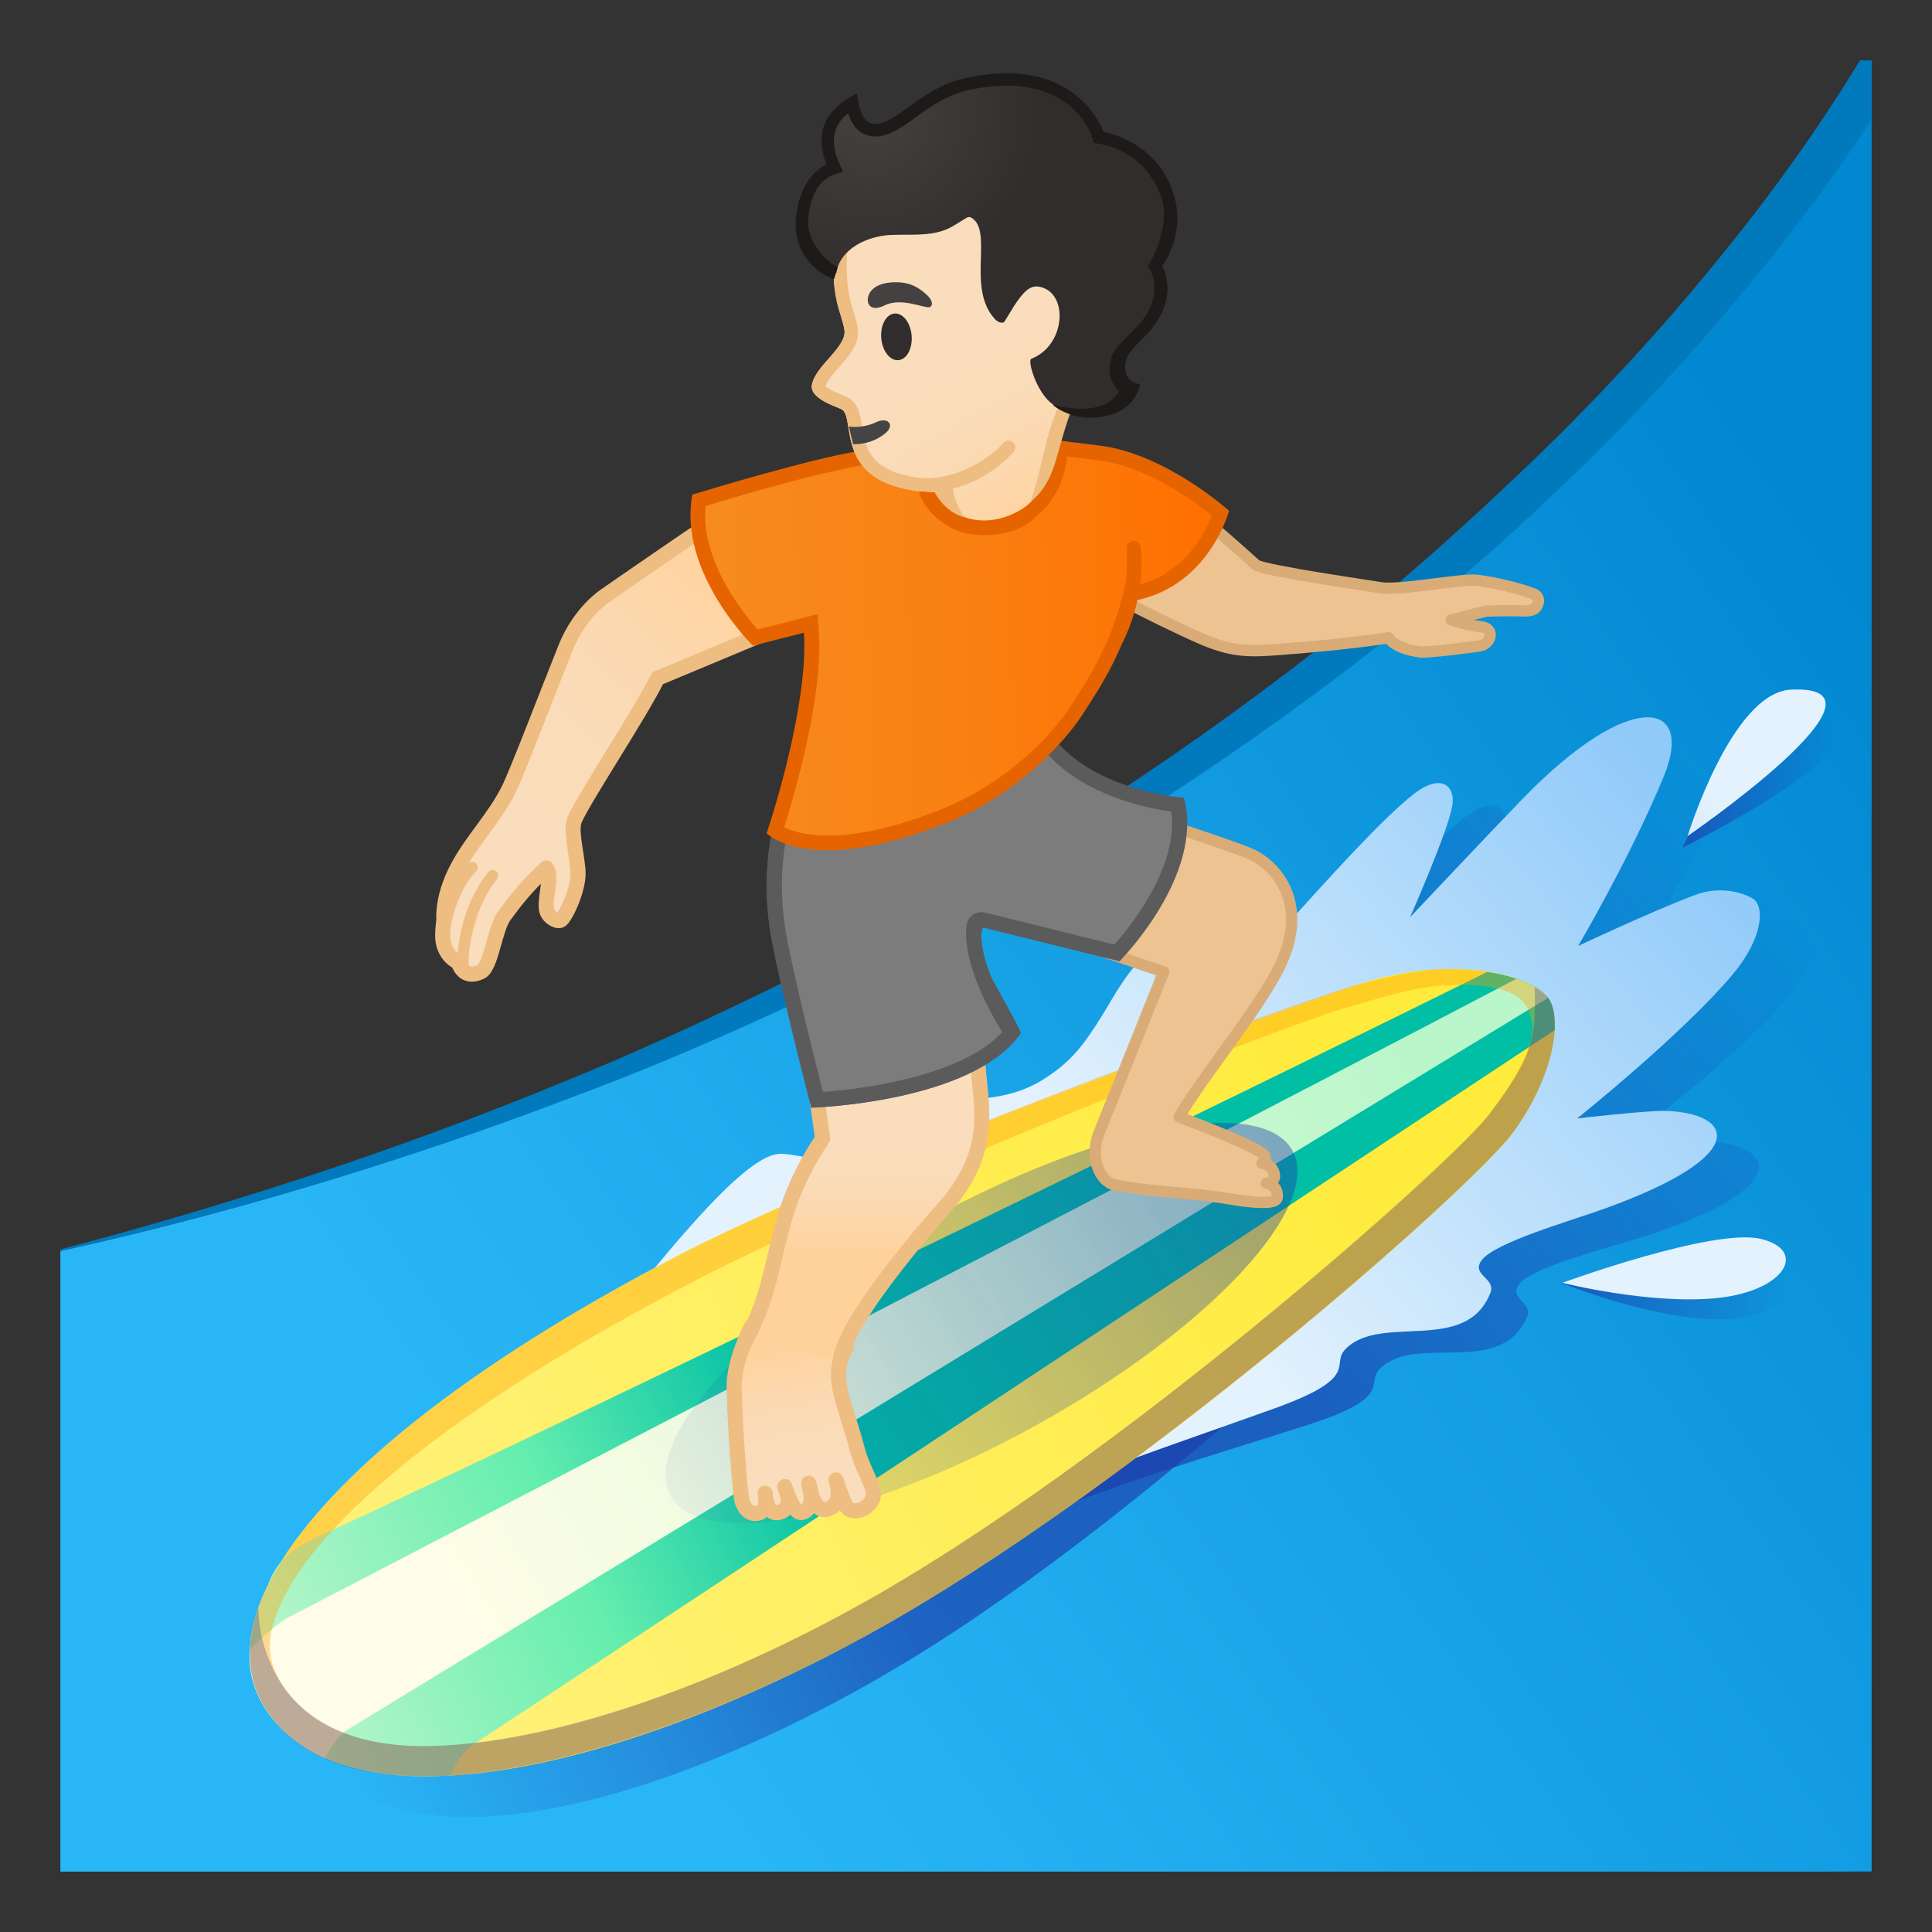 <svg viewBox="0 0 128 128" xmlns="http://www.w3.org/2000/svg" xmlns:xlink="http://www.w3.org/1999/xlink">
  <rect x="0" y="0" width="128" height="128" fill="#333333" stroke="none"/>
  <g id="Layer_10">
    <g>
      <defs>
        <rect id="SVGID_1_" height="120" width="120" x="4" y="4"/>
      </defs>
      <clipPath id="SVGID_2_">
        <use overflow="visible" xlink:href="#SVGID_1_"/>
      </clipPath>
      <linearGradient id="SVGID_3_" gradientUnits="userSpaceOnUse" x1="135.989" x2="45.239" y1="53.652" y2="117.402">
        <stop offset="0.017" style="stop-color:#0288D1"/>
        <stop offset="1" style="stop-color:#29B6F6"/>
      </linearGradient>
      <path clip-path="url(#SVGID_2_)" d="M126.23,125.17L1.5,126l0.07-42.59C51.74,72.83,99.74,45.41,124,4 L126.23,125.17z" fill="url(#SVGID_3_)"/>
      <g clip-path="url(#SVGID_2_)">
        <path d="M1.57,83.41c12.37-3.16,24.55-7.07,36.31-11.96c5.9-2.4,11.64-5.16,17.33-8 c5.65-2.92,11.18-6.07,16.55-9.46c5.35-3.43,10.55-7.09,15.54-11c5.01-3.9,9.74-8.13,14.31-12.52c4.56-4.4,8.85-9.07,12.81-14.01 c1.99-2.46,3.88-4.99,5.66-7.59c1.77-2.59,3.5-5.3,4.9-7.99L125,0.86c0.35-0.68,1.19-0.95,1.87-0.59 c0.47,0.25,0.75,0.73,0.75,1.23l0.09,30.92c0.06,10.31-0.03,20.61-0.04,30.92l-0.19,61.83v0.01c0,0.68-0.56,1.23-1.24,1.23 l-53.37-0.1l-26.69-0.17c-8.9-0.06-17.79-0.13-26.69-0.26c8.89-0.24,17.79-0.44,26.68-0.61l26.68-0.53l53.36-0.82l-1.24,1.25 l-0.19-61.83c-0.01-10.31-0.1-20.61-0.04-30.92l0.09-30.92l2.63,0.61c-1.56,2.96-3.3,5.64-5.15,8.31 c-1.84,2.66-3.79,5.23-5.83,7.72c-4.06,5.01-8.45,9.73-13.11,14.17c-9.29,8.92-19.68,16.6-30.59,23.34 c-5.48,3.33-11.11,6.41-16.86,9.26c-5.77,2.79-11.63,5.4-17.63,7.64C26.37,77.12,14.07,80.77,1.57,83.41z" fill="#007ABD"/>
      </g>
      <g clip-path="url(#SVGID_2_)">
        <linearGradient id="SVGID_4_" gradientTransform="matrix(0.985 -0.016 0.032 0.995 -2 2.062)" gradientUnits="userSpaceOnUse" x1="55.066" x2="19.899" y1="96.189" y2="112.189">
          <stop offset="0" style="stop-color:#1C3AA9"/>
          <stop offset="0.911" style="stop-color:#1C3AA9;stop-opacity:0.089"/>
          <stop offset="1" style="stop-color:#1C3AA9;stop-opacity:0"/>
        </linearGradient>
        <path d="M20.94,116.22c5.57,8.09,23.21,3.51,39.18-6.16 c16.68-10.08,37.99-30.73,40.39-34.39c2.53-3.86,2.85-7.75,1.83-8.94c-1.52-1.78-7.23-2.36-11.78-0.75 c-5.18,1.84-32.63,12.97-44.2,19.59C24.94,97.84,16.4,109.63,20.94,116.22z" fill="url(#SVGID_4_)" opacity="0.65"/>
        <linearGradient id="SVGID_5_" gradientUnits="userSpaceOnUse" x1="111.458" x2="121.763" y1="51.836" y2="51.836">
          <stop offset="0" style="stop-color:#1C3AA9"/>
          <stop offset="0.911" style="stop-color:#1C3AA9;stop-opacity:0.089"/>
          <stop offset="1" style="stop-color:#1C3AA9;stop-opacity:0"/>
        </linearGradient>
        <path d="M111.46,56.16c0,0,4.25-9.01,8.16-8.63C127.41,48.29,111.46,56.16,111.46,56.16z" fill="url(#SVGID_5_)" opacity="0.65"/>
        <path d="M111.81,55.39c0,0,2.92-9.52,6.85-9.7C126.47,45.32,111.81,55.39,111.81,55.39z" fill="#E3F2FD"/>
        <linearGradient id="SVGID_6_" gradientTransform="matrix(1 9.799371e-03 -9.799371e-03 1 1.272 -0.926)" gradientUnits="userSpaceOnUse" x1="77.445" x2="113.648" y1="83.06" y2="53.796">
          <stop offset="0" style="stop-color:#1C3AA9"/>
          <stop offset="0.911" style="stop-color:#1C3AA9;stop-opacity:0.089"/>
          <stop offset="1" style="stop-color:#1C3AA9;stop-opacity:0"/>
        </linearGradient>
        <path d="M59.31,85.44c-7.43,3.75-15.23,6.78-23.24,9.05c4.8-4.13,14.8-18.07,18.37-18.06 c0.58,0,1.9,0.36,2.48,0.43c2.43,0.27,2.72-3.6,5.97-4.86c1.87-0.73,2.15,1.56,5.85,1.16c1.12-0.12,2.2-0.43,3.18-0.99 c2.01-1.14,2.87-2.25,4.16-4.17c0.78-1.16,2.5-4.27,4.24-4.48c1.8-0.22,0.16,4.74,1.37,5.09c1.21,0.35,11.16-11.37,15.51-14.56 c1.9-1.39,2.82-0.44,2.53,0.9c-0.39,1.76-3.04,7.24-3.04,7.24s5.94-5.88,7.73-7.6c7.35-7.08,11.65-6.16,9.38-1.13 c-2.36,5.23-6.04,11.01-6.04,11.01s4.78-2.06,7.81-3.1c1.94-0.66,3.43,0.08,3.84,0.34c0.77,0.48,0.71,2.56-1.52,5.03 c-3.46,3.84-10.59,9.15-10.59,9.15s4.64-0.38,5.87-0.3c4.32,0.27,5.93,3.06-4.32,6.36c-2.19,0.7-7.31,1.97-8.2,3.13 c-0.74,0.97,0.94,1.19,0.52,2.17c-1.76,4.04-7.27,1.1-9.7,3.38c-1.1,1.03,1.04,1.89-4.82,3.77c-6.91,2.22-14,4.22-20.58,7.28 c1.43-1.62,2.84-3.27,4.21-4.94" fill="url(#SVGID_6_)" opacity="0.65"/>
        <linearGradient id="SVGID_7_" gradientTransform="matrix(1 -0.024 0.024 1 -1.303 1.661)" gradientUnits="userSpaceOnUse" x1="74.681" x2="110.884" y1="82.251" y2="52.988">
          <stop offset="0" style="stop-color:#E3F2FD"/>
          <stop offset="1" style="stop-color:#90CAF9"/>
        </linearGradient>
        <path d="M56.85,85.27c-7.3,4-14.99,7.3-22.92,9.84c4.66-4.29,14.17-18.56,17.75-18.67 c0.58-0.02,1.91,0.3,2.49,0.34c2.44,0.19,2.6-3.69,5.8-5.06c1.85-0.79,2.21,1.49,5.89,0.96c1.11-0.16,2.18-0.51,3.14-1.09 c1.97-1.21,2.79-2.35,4.02-4.31c0.74-1.18,2.35-4.35,4.08-4.62c1.79-0.28,0.32,4.73,1.54,5.04c1.22,0.31,10.76-11.74,15.01-15.08 c1.85-1.45,2.81-0.54,2.56,0.81c-0.33,1.77-2.79,7.34-2.79,7.34s5.74-6.08,7.47-7.86c7.1-7.32,11.44-6.55,9.33-1.45 c-2.18,5.3-5.66,11.21-5.66,11.21s4.7-2.22,7.7-3.36c1.92-0.73,3.43-0.03,3.85,0.21c0.79,0.46,0.79,2.54-1.35,5.08 c-3.33,3.95-10.27,9.5-10.27,9.5s4.63-0.54,5.85-0.5c4.33,0.12,6.03,2.86-4.1,6.5c-2.16,0.78-7.24,2.22-8.09,3.41 c-0.7,0.99,0.98,1.16,0.59,2.15c-1.62,4.1-7.23,1.34-9.58,3.7c-1.07,1.07,1.1,1.85-4.69,3.94c-6.83,2.46-13.84,4.69-20.32,7.97 c1.38-1.67,2.72-3.36,4.04-5.08" fill="url(#SVGID_7_)"/>
        <g>
          <g>
            <linearGradient id="SVGID_8_" gradientTransform="matrix(0.997 -0.078 0.078 0.997 -5.609 5.216)" gradientUnits="userSpaceOnUse" x1="26.59" x2="92.368" y1="104.059" y2="77.359">
              <stop offset="0" style="stop-color:#FFF176"/>
              <stop offset="1" style="stop-color:#FFEB3B"/>
            </linearGradient>
            <path d="M17.56,113.17c5.25,8.3,23.37,4.26,40.05-4.93c17.41-9.59,40.04-29.63,42.65-33.23 c2.75-3.79,3.27-7.69,2.29-8.91c-1.46-1.83-6.95-2.73-12.45-0.91c-5.32,1.76-33.2,11.76-45.26,18.03 C22.51,94.85,13.28,106.41,17.56,113.17z" fill="url(#SVGID_8_)"/>
          </g>
          <linearGradient id="SVGID_9_" gradientTransform="matrix(1 -0.024 0.024 1 -1.303 1.661)" gradientUnits="userSpaceOnUse" x1="52.973" x2="17.718" y1="95.559" y2="111.6">
            <stop offset="0" style="stop-color:#00BFA5"/>
            <stop offset="0.457" style="stop-color:#65EEAE"/>
            <stop offset="1" style="stop-color:#B9F6CA"/>
          </linearGradient>
          <path d="M103,68.25c0.05-0.96-0.1-1.72-0.44-2.15c-0.65-0.81-2.14-1.42-4.02-1.71 c-11.02,5.47-58.1,28.47-77.64,37.5c-1.38,0.64-2.53,1.37-3.16,3.16c-1.42,3.36-1.72,5.68-0.18,8.11 c1.98,3.12,6.3,4.93,12.29,4.46c0,0,0.45-1.34,1.61-2.11C32.62,114.76,103,68.25,103,68.25z" fill="url(#SVGID_9_)"/>
          <linearGradient id="SVGID_10_" gradientTransform="matrix(1 -0.024 0.024 1 -1.303 1.661)" gradientUnits="userSpaceOnUse" x1="92.953" x2="29.023" y1="67.462" y2="104.754">
            <stop offset="0" style="stop-color:#B9F6CA"/>
            <stop offset="1" style="stop-color:#FFFDE7"/>
          </linearGradient>
          <path d="M100.46,64.85c-8.06,4.26-63.04,32.77-81.3,42.28c-1.11,0.58-2.62,2.17-2.62,2.17 s-0.23,1.91,1.02,3.88c0.82,1.28,2.28,2.57,3.95,3.3c0,0,0.79-1.45,1.52-1.89c0.72-0.44,79.53-48.48,79.53-48.48 C102.15,65.59,101.41,65.17,100.46,64.85z" fill="url(#SVGID_10_)"/>
          <g opacity="0.38">
            <path d="M95.61,65.29c2.89-0.19,5.28,0.25,5.72,1.84c0.24,0.68,0.83,2.07-2.69,6.71 c-2.33,3.21-24.85,23.21-42,32.65c-10.27,5.66-20.4,9-27.79,9.18c-5.09,0.19-8.51-1.45-10.08-3.93 c-0.76-1.2-1.15-2.34-0.71-3.99c1.73-6.43,12.53-14.86,27.7-22.75c11.75-6.11,37.26-16.3,43.04-18.12 C92.26,65.85,93.92,65.4,95.61,65.29z M95.47,64.2c-1.6,0.04-3.98,0.62-6.04,1.17c-5.35,1.68-32.51,11.58-44.57,17.85 c-22.34,11.63-31.57,23.19-27.29,29.95c2.07,3.27,6.15,4.63,11.35,4.5c7.98-0.19,18.6-3.87,28.7-9.43 c17.41-9.59,40.04-29.63,42.65-33.23c2.75-3.79,3.27-7.69,2.29-8.91C101.58,64.87,98.68,64.12,95.47,64.2L95.47,64.2z" fill="#FF9E00"/>
          </g>
          <path d="M102.56,66.1c-0.21-0.26-0.52-0.5-0.89-0.71c0.15,3.51-0.25,4.83-3.02,8.45 c-2.41,3.15-24.85,23.21-42,32.65c-10.27,5.66-20.4,8.91-27.79,9.18c-12.07,0.45-11.74-9.17-11.74-9.17 c-0.89,2.52-0.75,4.78,0.44,6.66c2.07,3.27,5.9,4.65,11.1,4.53c7.98-0.19,18.85-3.89,28.95-9.46 c17.41-9.59,40.04-29.63,42.65-33.23C103.02,71.22,103.53,67.33,102.56,66.1z" fill="#1C3AA9" opacity="0.29"/>
        </g>
        <g>
          <g>
            <linearGradient id="SVGID_12_" gradientUnits="userSpaceOnUse" x1="49.549" x2="32.549" y1="38.395" y2="56.645">
              <stop offset="0" style="stop-color:#FFD29C"/>
              <stop offset="0.024" style="stop-color:#FFD39E"/>
              <stop offset="0.316" style="stop-color:#FCD8AF"/>
              <stop offset="0.629" style="stop-color:#FADCBA"/>
              <stop offset="1" style="stop-color:#F9DDBD"/>
            </linearGradient>
            <path d=" M57.01,39.32l-13.45,5.62c-1.09,2.25-4.9,7.98-5.49,9.37c-0.28,0.66,0.09,1.96,0.22,3.31c0.12,1.25-0.88,3.26-1.17,3.36 c-0.28,0.09-0.86-0.26-0.92-0.76c-0.1-0.83,0.4-2.11,0-2.72c-1.44,1.33-2.15,2.31-2.79,3.17s-0.86,3.39-1.56,3.72 c-1.12,0.53-1.43-0.48-1.49-0.64c0,0-0.85-0.33-1.01-1.43c-0.07-0.47,0.06-1.37,0.06-1.37s-0.16-1.41,0.85-3.37 c0.97-1.88,2.49-3.36,3.45-5.29c0.57-1.15,2.54-6.32,3.77-9.39c0.97-2.41,2.67-3.47,2.67-3.47s6.84-4.76,8.8-5.97 c1.56-0.96,6.83-2.47,8.95-2.16C60.01,31.61,57.01,39.32,57.01,39.32z" fill="url(#SVGID_12_)" stroke="#EDBD82" stroke-linecap="round" stroke-linejoin="round" stroke-miterlimit="10"/>
            <linearGradient id="SVGID_13_" gradientUnits="userSpaceOnUse" x1="30.657" x2="32.626" y1="61.064" y2="61.064">
              <stop offset="0" style="stop-color:#FFD29C"/>
              <stop offset="0.024" style="stop-color:#FFD39E"/>
              <stop offset="0.316" style="stop-color:#FCD8AF"/>
              <stop offset="0.629" style="stop-color:#FADCBA"/>
              <stop offset="1" style="stop-color:#F9DDBD"/>
            </linearGradient>
            <path d=" M32.63,58.01c-2.16,2.78-1.96,6.11-1.96,6.11" fill="url(#SVGID_13_)" stroke="#EDBD82" stroke-linecap="round" stroke-linejoin="round" stroke-miterlimit="10" stroke-width="0.75"/>
            <linearGradient id="SVGID_14_" gradientUnits="userSpaceOnUse" x1="29.472" x2="31.281" y1="59.438" y2="59.438">
              <stop offset="0" style="stop-color:#FFD29C"/>
              <stop offset="0.024" style="stop-color:#FFD39E"/>
              <stop offset="0.316" style="stop-color:#FCD8AF"/>
              <stop offset="0.629" style="stop-color:#FADCBA"/>
              <stop offset="1" style="stop-color:#F9DDBD"/>
            </linearGradient>
            <path d=" M31.28,57.47c-1.4,1.37-1.81,3.94-1.81,3.94" fill="url(#SVGID_14_)" stroke="#EDBD82" stroke-linecap="round" stroke-linejoin="round" stroke-miterlimit="10" stroke-width="0.75"/>
          </g>
          <linearGradient id="SVGID_15_" gradientTransform="matrix(0.952 -0.235 0.083 0.814 -0.618 35.016)" gradientUnits="userSpaceOnUse" x1="39.502" x2="95.934" y1="91.114" y2="69.455">
            <stop offset="0" style="stop-color:#1C3AA9;stop-opacity:0.1"/>
            <stop offset="1" style="stop-color:#1C3AA9"/>
          </linearGradient>
          <path d="M85.62,76.22c-2.06-3.71-12.95-1.59-24.32,4.73 C49.92,87.26,42.37,95.39,44.43,99.1c2.06,3.71,12.95,1.59,24.32-4.73S87.68,79.93,85.62,76.22z" fill="url(#SVGID_15_)" opacity="0.53"/>
          <linearGradient id="SVGID_16_" gradientUnits="userSpaceOnUse" x1="51.719" x2="53.406" y1="89.383" y2="98.571">
            <stop offset="0" style="stop-color:#FFD29C"/>
            <stop offset="0.024" style="stop-color:#FFD39E"/>
            <stop offset="0.316" style="stop-color:#FCD8AF"/>
            <stop offset="0.629" style="stop-color:#FADCBA"/>
            <stop offset="1" style="stop-color:#F9DDBD"/>
          </linearGradient>
          <path d=" M49.76,87.93c-0.34,0.67-1.14,2.51-1.12,3.94c0.03,2.45,0.4,7.25,0.53,7.61c0.32,0.86,0.83,0.85,1.14,0.75 c0.62-0.19,0.38-1.3,0.38-1.3s0.07,1.47,0.9,1.28c1.08-0.26,0.44-1.56,0.41-1.72c0.05,0.18,0.56,1.86,1.14,1.71 c1.02-0.27,0.44-1.93,0.44-1.93s0.26,2.04,1.27,1.71c1.11-0.37,0.53-1.93,0.53-1.93s0.5,1.51,0.7,1.77 c0.52,0.69,1.78-0.03,1.79-0.81c0.01-0.63-0.76-1.76-1.07-2.98c-0.83-3.18-1.9-4.84-0.73-6.77" fill="url(#SVGID_16_)" stroke="#EDBD82" stroke-linecap="round" stroke-linejoin="round" stroke-miterlimit="10"/>
          <path d="M76.13,31.45" fill="none" stroke="#212121" stroke-miterlimit="10" stroke-width="0.831"/>
          <path d=" M83.9,78.39c0,0,0.62-0.04,0.53-0.57c-0.1-0.7-0.83-0.75-0.83-0.75s0.25-0.1,0.2-0.44c-0.07-0.47-3.93-1.96-5.68-2.63 c1.49-2.59,5.26-7.13,6.64-9.93c1.97-3.99-0.01-6.61-1.86-7.47c-1.4-0.65-12.15-4.1-12.15-4.1L66,60.64l11.1,3.75l-4.3,10.7 c-0.62,1.59,0.05,3.2,1.06,3.41c2.68,0.53,5.1,0.5,7.61,0.93c2.98,0.5,3.14,0.07,3.15-0.1C84.7,78.47,83.9,78.39,83.9,78.39z" fill="#EDC391" stroke="#D9AC77" stroke-linecap="round" stroke-linejoin="round" stroke-miterlimit="10" stroke-width="0.75"/>
          <linearGradient id="SVGID_17_" gradientUnits="userSpaceOnUse" x1="57.209" x2="57.209" y1="82.875" y2="74.5">
            <stop offset="0" style="stop-color:#FFD29C"/>
            <stop offset="0.024" style="stop-color:#FFD39E"/>
            <stop offset="0.316" style="stop-color:#FCD8AF"/>
            <stop offset="0.629" style="stop-color:#FADCBA"/>
            <stop offset="1" style="stop-color:#F9DDBD"/>
          </linearGradient>
          <path d=" M55.66,90.19c0.28-2.94,7.3-10.63,7.3-10.63c2.05-2.65,2.22-4.59,2.02-6.98l-1.39-14.62l-11.43,0.82l2.34,16.65 C50.8,81,52,84.03,49.37,88.87" fill="url(#SVGID_17_)" stroke="#EDBD82" stroke-linecap="round" stroke-linejoin="round" stroke-miterlimit="10"/>
          <g>
            <path d="M54.13,72.86c-0.46-1.79-2.33-9.18-2.65-11.56c-0.82-5.97,1.38-10.01,1.92-10.89 c0.34-0.04,0.67-0.08,1.01-0.12c2.98-0.35,6.5-0.74,10.07-0.94l0.49-0.03c0.74-0.04,1.5-0.09,2.25-0.09 c0.6,0,1.12,0.03,1.61,0.09c0.75,0.09,0.77,0.1,0.75,0.92c-0.03,1.25-0.39,2.61-1.08,4.06c-0.54,1.13-1.22,2.23-1.89,3.28 c-0.33,0.53-0.67,1.06-0.98,1.6c-0.56,0.95-1.15,2.09-1.22,3.3c-0.05,0.87,0.26,1.44,0.55,1.99c0.08,0.15,0.16,0.3,0.24,0.47 c0.04,0.09,0.24,0.44,0.49,0.9c0.38,0.68,1.1,2,1.36,2.51C64.23,72.06,56.04,72.75,54.13,72.86z" fill="#7C7C7C"/>
            <path d="M67.22,49.73c0.58,0,1.08,0.03,1.54,0.09c0.14,0.02,0.24,0.03,0.31,0.05 c0.01,0.08,0.01,0.19,0.01,0.37c-0.02,1.17-0.37,2.47-1.03,3.85c-0.53,1.11-1.17,2.14-1.86,3.23 c-0.34,0.54-0.67,1.07-0.99,1.62c-0.59,1-1.21,2.21-1.29,3.53c-0.06,1.01,0.3,1.67,0.61,2.26c0.08,0.14,0.15,0.29,0.23,0.45 c0.04,0.09,0.24,0.45,0.5,0.93c0.32,0.57,0.89,1.61,1.2,2.21c-2.47,2.83-8.81,3.83-11.95,4.04c-0.58-2.29-2.24-8.9-2.54-11.11 c-0.75-5.43,1.08-9.22,1.72-10.36c0.26-0.03,0.51-0.06,0.77-0.09c2.97-0.35,6.48-0.74,10.04-0.94l0.51-0.03 C65.74,49.77,66.5,49.73,67.22,49.73 M67.22,48.73c-0.93,0-1.86,0.07-2.77,0.12c-3.38,0.19-6.75,0.55-10.1,0.95 c-0.42,0.05-0.83,0.1-1.25,0.15c0,0-3.08,4.39-2.12,11.43c0.38,2.76,2.77,12.01,2.77,12.01s10.69-0.32,13.88-4.94 c0.07-0.1-1.82-3.42-1.96-3.71c-0.38-0.79-0.8-1.28-0.75-2.21c0.06-1.1,0.6-2.15,1.15-3.08c0.97-1.64,2.07-3.21,2.89-4.93 c0.63-1.33,1.09-2.78,1.12-4.26c0.02-1.1-0.2-1.31-1.19-1.43C68.34,48.75,67.78,48.73,67.22,48.73L67.22,48.73z" fill="#5B5B5B"/>
          </g>
          <g>
            <path d="M54.13,72.86c-0.46-1.79-2.33-9.18-2.65-11.56c-0.82-5.97,1.38-10.01,1.92-10.89 c1.47-0.18,9.55-1.16,13.86-1.16c2,0,2.36,0.22,2.39,0.24c2.6,2.98,7.06,3.68,8.38,3.82c0.85,4.21-3.1,8.81-4.03,9.82 l-8.86-2.19c-0.04-0.01-0.08-0.01-0.12-0.01c-0.1,0-0.2,0.03-0.29,0.09c-0.12,0.08-0.19,0.21-0.21,0.36 c-0.27,2.51,1.82,6,2.49,7.04C64.15,72.06,56.03,72.75,54.13,72.86z" fill="#7C7C7C"/>
            <path d="M67.26,49.75c1.41,0,1.93,0.11,2.09,0.16c2.52,2.8,6.57,3.63,8.25,3.86c0.49,3.63-2.66,7.56-3.77,8.81 l-8.57-2.12c-0.08-0.02-0.16-0.03-0.24-0.03c-0.2,0-0.4,0.06-0.57,0.18c-0.24,0.17-0.39,0.43-0.42,0.71 c-0.26,2.47,1.52,5.69,2.37,7.06c-2.52,2.77-8.77,3.75-11.88,3.96c-0.58-2.29-2.24-8.9-2.54-11.11 c-0.75-5.43,1.08-9.22,1.72-10.36C55.65,50.64,63.17,49.75,67.26,49.75 M67.26,48.75c-4.82,0-14.16,1.19-14.16,1.19 s-3.08,4.39-2.12,11.43c0.38,2.76,2.77,12.01,2.77,12.01s10.69-0.32,13.88-4.94c0,0-2.9-4.24-2.6-7.01l9.14,2.26 c0,0,5.65-5.68,4.27-10.84c0,0-5.5-0.35-8.43-3.71C69.76,48.86,68.71,48.75,67.26,48.75L67.26,48.75z" fill="#5B5B5B"/>
          </g>
          <path d=" M72.31,38.69c0,0,4.07,2.21,7.16,3.57c2.12,0.94,3.24,0.92,5.25,0.77c1.91-0.14,5-0.42,7.28-0.78c0,0,0.37,0.72,2.1,0.94 c0.46,0.06,3.51-0.32,3.98-0.41c0.7-0.13,0.99-1.14,0.06-1.25c-1.1-0.13-2-0.46-2-0.46l2.33-0.59c0,0,1.81-0.04,2.36-0.01 c0.75,0.04,0.96-0.14,1.07-0.5c0.11-0.36-0.15-0.56-0.24-0.6c-1.01-0.4-2.72-0.79-3.78-0.92c-1.06-0.13-5.21,0.72-6.47,0.48 c-0.46-0.09-7.31-1.06-8.18-1.48c0,0-4.13-3.77-5.99-4.96c-1.2-0.77-2.66-1.53-5.47-0.92" fill="#EDC391" stroke="#D9AC77" stroke-linecap="round" stroke-linejoin="round" stroke-miterlimit="10" stroke-width="0.75"/>
          <g>
            <linearGradient id="SVGID_18_" gradientTransform="matrix(0.999 -0.035 0.035 0.999 -2.203 2.548)" gradientUnits="userSpaceOnUse" x1="47.293" x2="81.916" y1="42.333" y2="42.333">
              <stop offset="0" style="stop-color:#F78C1F"/>
              <stop offset="0.494" style="stop-color:#FA8012"/>
              <stop offset="0.999" style="stop-color:#FF6F00"/>
            </linearGradient>
            <path d="M54.85,55.85c-1.99,0-3.06-0.53-3.49-0.81c0.56-1.75,2.7-8.73,2.38-13.15l-0.04-0.58 l-3.67,0.93c-0.85-0.92-4.33-4.94-3.73-9.1c1.2-0.37,5.93-1.78,9.14-2.49c4.42-0.97,7.63-1.03,10.46-1.08l0.59-0.01 c0.32-0.01,0.62-0.01,0.9-0.01c1.89,0,3.18,0.16,5.47,0.45c3.58,0.47,7.09,3.21,8.01,3.98c-0.36,1.02-1.84,4.51-5.67,5.3 l-0.29,0.06l-0.08,0.29c-0.85,3.22-1.99,5.11-3.51,7.43c-1.42,2.17-4.55,5.29-8.7,6.96C59.63,55.24,57.02,55.85,54.85,55.85 L54.85,55.85z" fill="url(#SVGID_18_)"/>
            <path d="M67.38,30.05c1.87,0,3.08,0.15,5.42,0.45c3.18,0.41,6.32,2.71,7.5,3.66c-0.48,1.21-1.91,3.99-5.2,4.66 l-0.59,0.12l-0.15,0.58c-0.83,3.14-1.95,5-3.44,7.29c-1.38,2.11-4.42,5.14-8.47,6.77c-2.93,1.18-5.48,1.78-7.58,1.78 c-1.49,0-2.41-0.31-2.91-0.55c0.7-2.24,2.59-8.73,2.29-12.96l-0.08-1.16l-1.13,0.29L50.2,41.7c-1.02-1.14-3.79-4.59-3.45-8.18 c1.55-0.47,5.83-1.74,8.8-2.38c4.38-0.96,7.42-1.01,10.36-1.07l0.59-0.01C66.81,30.05,67.1,30.05,67.38,30.05 M67.38,29.08 c-0.29,0-0.58,0-0.91,0.01c-3.06,0.06-6.37,0.06-11.14,1.1c-3.74,0.82-9.46,2.58-9.46,2.58c-0.97,5.13,4.01,10.01,4.01,10.01 l3.38-0.86c0.27,3.8-1.37,10-2.47,13.29c0,0,1.09,1.12,4.06,1.12c1.85,0,4.44-0.44,7.95-1.85c4.38-1.76,7.56-5.06,8.92-7.14 c1.45-2.22,2.69-4.21,3.57-7.57c4.84-1,6.14-5.93,6.14-5.93s-4.15-3.74-8.51-4.31C70.53,29.22,69.28,29.08,67.38,29.08 L67.38,29.08z" fill="#E66400"/>
          </g>
          <path d="M75.11,36.33 c0,0,0.37,2.87-1.12,5.92" fill="none" stroke="#E66400" stroke-linecap="round" stroke-miterlimit="10" stroke-width="0.972"/>
          <path d="M76.13,31.45" fill="none" stroke="#212121" stroke-miterlimit="10" stroke-width="0.831"/>
          <path d="M69.16,29.32c0,0-0.14,1.25-0.29,2.51c-0.25,2.09-2.32,2.67-3.75,2.65c-0.37-0.01-0.94-0.09-1.31-0.26 c-1.51-0.68-1.89-1.62-1.89-1.62l-1.04-0.07c0,0,0.31,1.58,2.41,2.56c0.48,0.23,1.32,0.35,1.81,0.35 c1.73,0.03,4.18-0.45,4.71-3.79c0.17-1.09,0.22-2.32,0.22-2.32L69.16,29.32z" fill="#E66400"/>
          <g>
            <g>
              <linearGradient id="SVGID_19_" gradientUnits="userSpaceOnUse" x1="71.796" x2="65.046" y1="32.875" y2="20.75">
                <stop offset="0" style="stop-color:#FFD29C"/>
                <stop offset="0.024" style="stop-color:#FFD39E"/>
                <stop offset="0.316" style="stop-color:#FCD8AF"/>
                <stop offset="0.629" style="stop-color:#FADCBA"/>
                <stop offset="1" style="stop-color:#F9DDBD"/>
              </linearGradient>
              <path d="M74.54,12.56c-2.42-3.51-7.62-6.06-11.79-5.16c-4.66,1.01-7.02,4.52-7.47,8.84 c-0.16,1.57-0.04,3.12,0.28,4.2c0.04,0.13,0.34,1.07,0.38,1.38c0.23,1.15-1.95,2.41-2.15,3.7c-0.15,0.97,1.89,1.48,2.05,1.65 c0.83,0.82-0.49,4.67,4.99,5.37c0.47,0.06,0.95,0.09,1.44,0.09c0,0,1.04,2.74,4.52,1.59c2.05-0.68,2.63-2.75,2.81-4.04 c0.26-1.83,1.31-3.15,2.07-4.22C73.95,22.74,76.1,14.81,74.54,12.56z" fill="url(#SVGID_19_)"/>
            </g>
            <ellipse cx="59.38" cy="22.29" fill="#312D2D" rx="1.01" ry="1.55" transform="matrix(0.997 -0.081 0.081 0.997 -1.616 4.904)"/>
            <g>
              <radialGradient id="SVGID_20_" cx="59.615" cy="19.55" gradientUnits="userSpaceOnUse" r="1.619">
                <stop offset="0.09" style="stop-color:#454140"/>
                <stop offset="1" style="stop-color:#454140"/>
              </radialGradient>
              <path d="M58.59,20.24c-0.92,0.46-1.26-0.14-1.03-0.71c0.17-0.42,0.7-0.85,1.87-0.83 c1.1,0.02,1.65,0.55,2.01,0.87c0.35,0.32,0.39,0.7,0.15,0.78C61.26,20.45,59.72,19.67,58.59,20.24z" fill="url(#SVGID_20_)"/>
            </g>
            <path d="M69.77,29.14c0,0-0.05,1.47-0.48,2.66c-0.68,1.87-2.73,2.71-4.17,2.69c-0.37-0.01-0.94-0.09-1.31-0.26 c-1.51-0.68-1.89-1.62-1.89-1.62l-1.04-0.07c0,0,0.31,1.58,2.41,2.56c0.48,0.23,1.32,0.35,1.81,0.35 c1.73,0.03,4.36-0.97,5.3-3.79c0.35-1.06,0.38-2.39,0.38-2.39L69.77,29.14z" fill="#E66400"/>
            <path d="M74.54,12.56c-2.09-3.03-6.25-5.34-10.03-5.34c-0.6,0-1.19,0.06-1.76,0.18 c-4.66,1.01-7.02,4.52-7.47,8.84c-0.16,1.57-0.04,3.12,0.28,4.2c0.04,0.13,0.34,1.07,0.38,1.38c0.23,1.15-1.95,2.41-2.15,3.7 c-0.15,0.97,1.89,1.48,2.05,1.65c0.83,0.82-0.49,4.67,4.99,5.37c0.13,0.02,1.09,0.07,1.09,0.07c0.8,1.47,2,1.66,2,1.66 c-0.68-0.89-0.8-1.87-0.8-1.89c1.55-0.4,2.98-1.26,4.04-2.45c0.16-0.18,0.15-0.47-0.04-0.63c-0.18-0.16-0.47-0.15-0.63,0.04 c-1.19,1.34-3.62,2.55-5.54,2.32c-3.37-0.41-3.62-2.04-3.85-3.45c-0.1-0.64-0.2-1.25-0.63-1.67 c-0.17-0.16-0.35-0.24-0.67-0.37c-0.61-0.25-0.98-0.44-1.11-0.59c0.11-0.34,0.54-0.83,0.89-1.24 c0.67-0.76,1.43-1.63,1.24-2.66c-0.04-0.28-0.18-0.76-0.37-1.37l-0.04-0.11c-0.3-1.03-0.39-2.47-0.25-3.86 c0.26-2.52,1.5-6.92,6.77-8.07c0.5-0.11,1.03-0.16,1.57-0.16c3.4,0,7.31,2.09,9.29,4.96c1.17,1.7-0.56,8.81-2.76,12.17 c-1.04,1.59-1.55,3.19-2.08,5.63c-0.22,1.01-0.66,2.34-0.66,2.34s1.05-0.63,1.63-2.6c0.7-2.38,0.95-3.59,1.84-4.85 C74.06,22.53,76.1,14.81,74.54,12.56z" fill="#EDBD82"/>
            <path d="M56.52,29.43c0.76,0.01,1.51-0.21,2.13-0.72c0.68-0.56,0.17-1.12-0.62-0.73 c-0.48,0.23-1.16,0.37-1.79,0.28L56.52,29.43z" fill="#444444"/>
            <g>
              <radialGradient id="SVGID_21_" cx="83.478" cy="8.652" gradientTransform="matrix(0.996 0.085 -0.085 0.996 -24.787 -8.304)" gradientUnits="userSpaceOnUse" r="11.674">
                <stop offset="0" style="stop-color:#454140"/>
                <stop offset="1" style="stop-color:#312D2D"/>
              </radialGradient>
              <path d="M77.29,12.75C75.8,9.5,72.8,9.1,72.8,9.1s-1.41-5.11-8.71-3.53c-2.24,0.48-3.6,2-4.92,2.71 c-1.13,0.61-2.36,0.56-2.7-1.45c-1.51,0.9-2.12,2.21-1.17,4.29c-1.45,0.43-1.92,1.76-2.15,3.25 c-0.25,1.66,0.71,3.15,2.25,3.74c0.25-1.65,2.08-2.46,3.56-2.54c1.3-0.07,2.67,0.12,3.85-0.42c0.45-0.21,0.87-0.52,1.3-0.76 c0.1-0.01,0.16-0.01,0.16-0.01c1.63,0.77-0.27,4.62,1.61,6.72c0.37,0.42,0.65,0.24,0.65,0.24l0.66-1.08 c0.5-0.74,0.96-1.38,1.63-1.27c2,0.33,1.82,3.88-0.49,4.78c-0.23,0.09,0.14,1.5,0.85,2.45c1.86,2.52,5.84-0.4,5.84-0.4 s-2.45-0.94-0.06-3.3c2.37-2.33,1.5-5.08,1.5-5.08S78.43,15.26,77.29,12.75z" fill="url(#SVGID_21_)"/>
            </g>
            <path d="M77.66,12.57c-1.11-2.98-3.76-3.66-4.55-3.84C72.69,7.68,70.64,3.73,64,5.16 c-1.62,0.35-2.77,1.19-3.79,1.92c-0.44,0.32-0.85,0.62-1.24,0.83c-0.32,0.17-0.92,0.43-1.37,0.21 c-0.45-0.22-0.65-0.86-0.73-1.36l-0.1-0.59l-0.52,0.31c-1.72,1.03-2.23,2.51-1.5,4.41c-1.3,0.65-1.84,2.09-2.01,3.43 c-0.23,1.82,0.73,3.5,2.51,4.19l0.25-0.8c-1.14-0.63-2.09-1.98-1.95-3.27c0.19-1.7,0.8-2.61,1.86-2.92l0.45-0.14l-0.2-0.43 c-0.69-1.51-0.53-2.6,0.53-3.44c0.21,0.67,0.56,1.13,1.04,1.36c0.59,0.29,1.32,0.21,2.12-0.22c0.44-0.24,0.88-0.55,1.34-0.89 c0.95-0.69,2.03-1.47,3.47-1.79c6.82-1.47,8.18,3.05,8.23,3.24l0.07,0.26l0.27,0.04c0.11,0.02,3,0.35,4.16,3.41 c0.78,2.04-0.71,4.49-0.72,4.51l-0.12,0.22l0.14,0.21c0.06,0.09,1.08,1.86-1,3.92c-1.42,1.4-1.53,1.57-1.67,2.43 c-0.16,0.97,0.62,1.72,0.62,1.72c-1.09,1.89-4.4,0.88-4.4,0.88c0.42,0.41,1.52,0.9,2.57,0.87c3-0.11,3.22-2.23,3.22-2.23 s-1.23-0.09-0.94-1.52c0.1-0.48,0.43-0.82,1.18-1.56c2.16-2.13,1.6-4.05,1.23-4.75C77.02,17.61,78.71,15.38,77.66,12.57z" fill="#1F1A1A"/>
          </g>
        </g>
        <linearGradient id="SVGID_22_" gradientUnits="userSpaceOnUse" x1="103.417" x2="118.303" y1="85.497" y2="85.497">
          <stop offset="0" style="stop-color:#1C3AA9"/>
          <stop offset="0.911" style="stop-color:#1C3AA9;stop-opacity:0.089"/>
          <stop offset="1" style="stop-color:#1C3AA9;stop-opacity:0"/>
        </linearGradient>
        <path d="M103.42,84.99c0,0,10.43-2.25,13.43-1.06c3,1.18,1.13,3.62-3.34,3.48 S103.42,84.99,103.42,84.99z" fill="url(#SVGID_22_)" opacity="0.65"/>
        <path d="M103.51,84.99c0,0,10.01-3.66,13.15-2.91c3.13,0.76,1.62,3.43-2.82,3.91 C109.39,86.47,103.51,84.99,103.51,84.99z" fill="#E3F2FD"/>
      </g>
    </g>
  </g>
</svg>